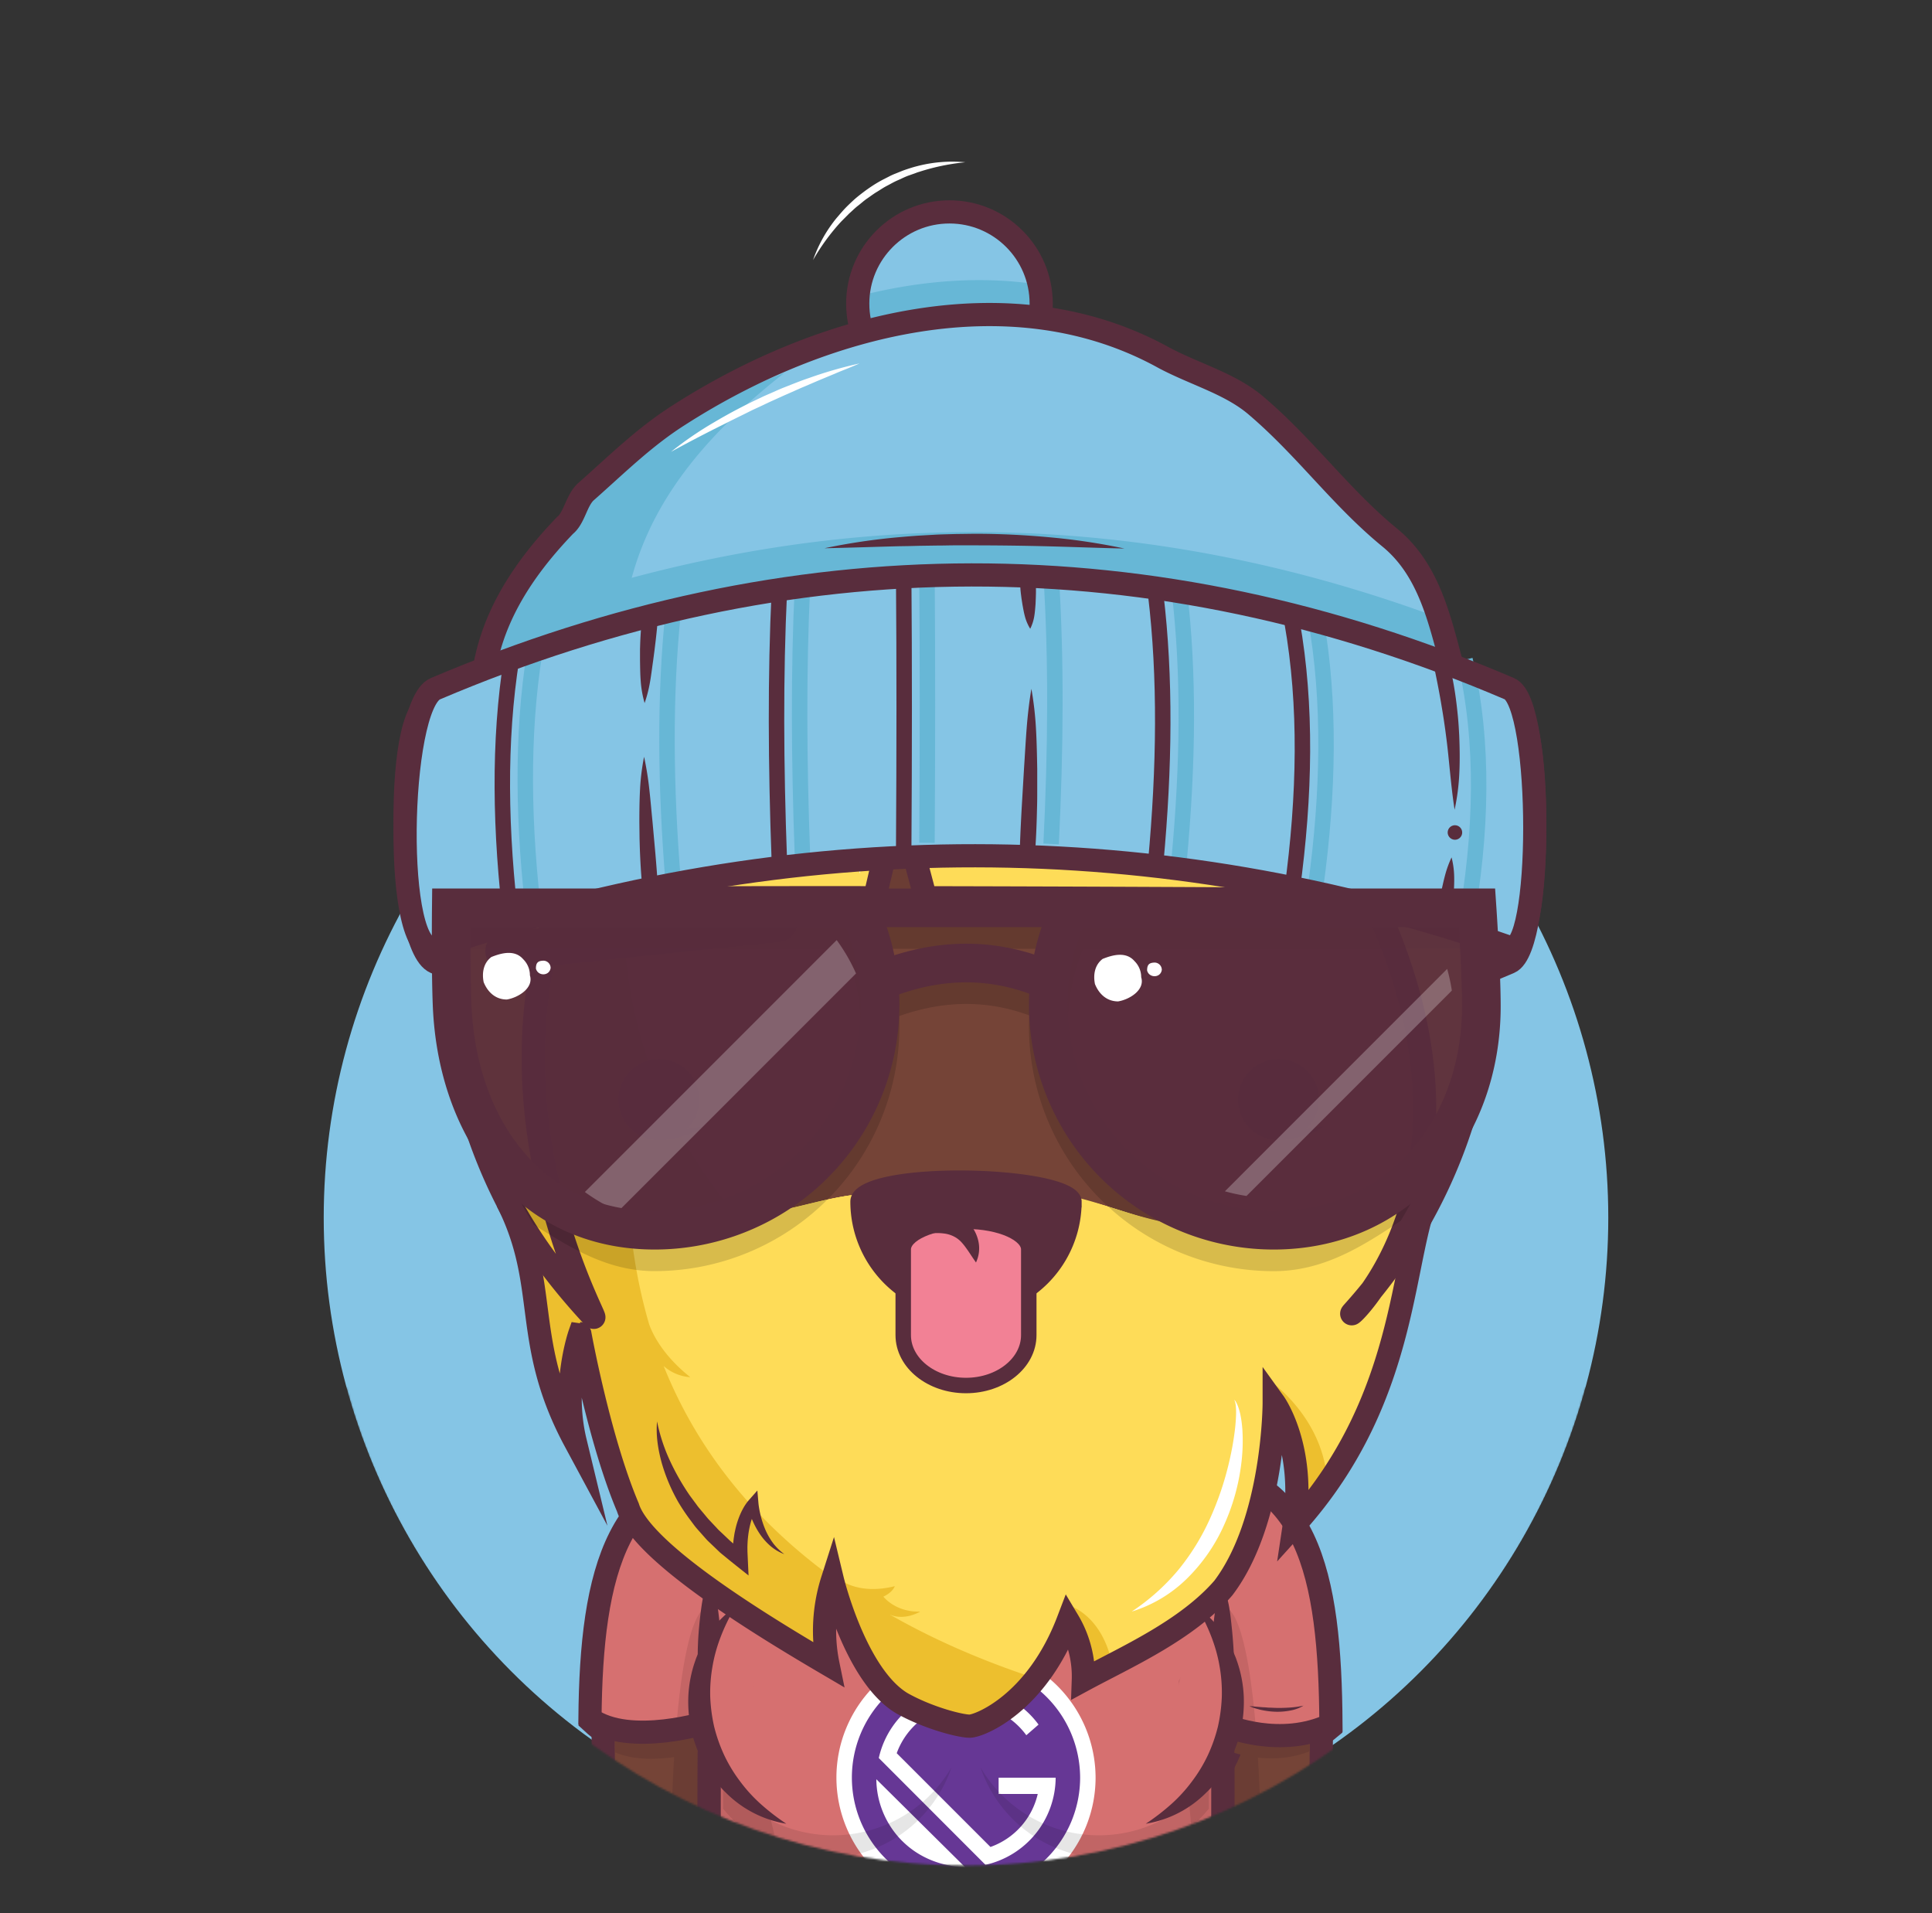 <svg xmlns="http://www.w3.org/2000/svg" viewBox="0 0 1000 990"><rect x="0" y="0" width="1000" height="990" fill="#333333" stroke="none"/><mask id="mask"><path d="M1000,0H0V718.31H179.2c38.38,142.38,167.45,247.1,320.8,247.1s282.42-104.72,320.8-247.1H1000Z" fill="white"></path></mask><g mask="url(#mask)"><circle cx="500" cy="630.16" r="332.442" fill="#85c5e5"></circle><g style="transform-origin:center" transform="scale(1)"><path d="M225.35,498c183.42,77.95,371.14,79.06,555.94,0,17.53-7.5,17.43-139.87,0-133.81-180.47,62.83-371.33,63.5-555.94,0C203.39,356.6,205.53,489.53,225.35,498Z" fill="#592d3d" stroke="#592d3d" stroke-miterlimit="10" stroke-width="12px"></path></g><path d="M610,758.72c90.76,0,72,114.24,72.87,241.28H610Z" fill="#754437"></path><path d="M632.74,831.87,610,870l11.38,130h31.76C653.91,819.73,632.74,831.87,632.74,831.87Z" fill="#6B3D34"></path><path d="M233.25,500c0-147.32,119.43-266.75,266.75-266.75S766.75,352.68,766.75,500A266.22,266.22,0,0,1,668.1,707.12q-8.21,6.68-16.94,12.69C591,758,515,758,446.39,751.89c-6.66-1-13.3-2.26-19.89-3.71-26.33-5.8-51.82-14.75-75.37-27.8Q342.4,715,334.2,708.76a199.59,199.59,0,0,1-15.8-13.38q-7.14-6.63-13.79-13.78A265.86,265.86,0,0,1,233.25,500Z" fill="#754437"></path><path d="M269.61,634.48c.7,1.2,1.39,2.4,2.11,3.58.43.72.88,1.42,1.33,2.14.66,1.07,1.32,2.14,2,3.19.48.76,1,1.5,1.46,2.24.66,1,1.32,2,2,3,.51.76,1,1.52,1.56,2.28.66,1,1.32,1.92,2,2.88.54.77,1.1,1.53,1.65,2.3s1.34,1.85,2,2.77,1.15,1.53,1.73,2.29,1.37,1.8,2.07,2.7,1.19,1.51,1.79,2.26,1.41,1.76,2.12,2.63,1.23,1.49,1.85,2.23,1.44,1.72,2.17,2.57,1.27,1.47,1.91,2.2l2.22,2.5c.65.73,1.31,1.44,2,2.16.86.94,1.73,1.87,2.6,2.79l1.21,1.28c1.29,1.34,2.59,2.68,3.91,4l.26.27c1.29,1.28,2.6,2.55,3.91,3.81l1.58,1.5c.95.89,1.9,1.78,2.86,2.66l1.16,1.06c1,.94,2.09,1.86,3.14,2.78q4.9,4.27,10,8.19,8.19,6.24,16.93,11.62c23.55,13,49,22,75.37,27.8,6.59,1.45,13.23,2.7,19.89,3.71,42.1,3.75,87,5.18,129.28-3.08C508.45,729,185.59,612.74,388.8,257.48h0c-2.72,1.25-5.4,2.54-8.06,3.88l-.59.29c-1.22.61-2.44,1.24-3.65,1.88l-1,.53c-3.76,2-7.48,4.07-11.13,6.23l-.9.53c-1.16.69-2.31,1.39-3.46,2.1l-.87.54q-5.36,3.35-10.55,6.93l-1.08.75c-1.09.76-2.16,1.52-3.23,2.29l-.66.47q-3.27,2.39-6.46,4.84l-.62.48c-1,.78-2,1.58-3,2.39l-1.17.94c-1,.81-2,1.62-3,2.45l0,0c-2.11,1.75-4.19,3.55-6.24,5.37l-1.14,1-2.69,2.45L318,305q-4.28,4-8.37,8.17l-1.38,1.41c-.79.82-1.58,1.64-2.36,2.47-.46.49-.92,1-1.37,1.48q-2.06,2.2-4.06,4.46c-.45.51-.91,1-1.36,1.54-.71.81-1.41,1.63-2.11,2.45l-1.51,1.79c-.68.81-1.36,1.62-2,2.44-.54.66-1.08,1.33-1.61,2-1.07,1.33-2.12,2.66-3.16,4-.54.7-1.08,1.4-1.61,2.11s-1.2,1.59-1.79,2.4-1.07,1.45-1.59,2.18-1.13,1.55-1.68,2.33q-1.42,2-2.8,4.05c-.5.73-1,1.48-1.49,2.22s-1.1,1.66-1.64,2.5l-1.49,2.31-1.68,2.71c-.43.69-.86,1.38-1.28,2.07-.89,1.46-1.75,2.93-2.61,4.4l-1.22,2.16c-.54.95-1.08,1.91-1.61,2.87-.4.73-.8,1.46-1.19,2.19-.64,1.19-1.27,2.39-1.9,3.59l-1.2,2.34c-.64,1.28-1.28,2.55-1.91,3.84-.33.69-.67,1.39-1,2.09-.52,1.09-1,2.19-1.53,3.29-.31.66-.61,1.32-.91,2q-1.11,2.47-2.17,5c-.22.52-.43,1.05-.65,1.57-.53,1.27-1.05,2.54-1.56,3.82-.27.67-.53,1.34-.79,2-.5,1.26-1,2.53-1.45,3.8-.21.55-.42,1.1-.62,1.65q-.94,2.63-1.85,5.26l-.56,1.7q-.66,2-1.29,4l-.6,1.91c-.47,1.54-.93,3.08-1.37,4.63-.1.33-.2.66-.29,1q-.78,2.76-1.5,5.54c-.16.59-.3,1.19-.45,1.78-.35,1.39-.69,2.78-1,4.18l-.42,1.75c-.43,1.9-.85,3.8-1.24,5.71l-.15.77q-.51,2.55-1,5.1c-.11.61-.21,1.21-.32,1.82-.26,1.49-.51,3-.74,4.5-.08.51-.17,1-.24,1.52-.3,1.95-.57,3.91-.83,5.88l-.15,1.3c-.2,1.59-.38,3.19-.55,4.79-.06.6-.13,1.2-.19,1.81-.16,1.68-.31,3.37-.45,5.06,0,.35-.06.69-.08,1q-.22,3-.39,6.05c0,.53,0,1.07-.07,1.6q-.1,2.36-.18,4.71c0,.59,0,1.18,0,1.77,0,2.05-.08,4.11-.08,6.17,0,0,0,.07,0,.1,0,2.22,0,4.42.08,6.62,0,.76.06,1.52.08,2.28.05,1.47.1,2.94.17,4.41,0,.89.11,1.77.16,2.66.08,1.33.15,2.66.25,4,.07,1,.16,1.89.24,2.83.11,1.26.21,2.52.34,3.77.09,1,.21,1.94.31,2.91.14,1.21.27,2.43.42,3.64.12,1,.26,2,.39,2.95.16,1.18.32,2.37.5,3.55.15,1,.31,2,.47,3,.18,1.16.37,2.33.57,3.49.18,1,.36,2,.55,3,.21,1.15.43,2.3.65,3.44s.41,2,.62,3c.24,1.14.48,2.27.74,3.4s.44,2,.68,2.93c.26,1.13.54,2.25.82,3.36s.49,1.95.74,2.91c.3,1.12.6,2.23.91,3.34.26,1,.53,1.92.81,2.87.32,1.11.65,2.21,1,3.31s.58,1.89.88,2.84.7,2.19,1.06,3.28.62,1.87.94,2.8c.38,1.09.76,2.18,1.15,3.27.33.91.65,1.83,1,2.74l1.24,3.27c.35.89.69,1.79,1,2.68.44,1.09.89,2.19,1.34,3.28.36.86.71,1.73,1.08,2.59.47,1.12,1,2.22,1.45,3.33.37.82.73,1.65,1.1,2.47.52,1.16,1.07,2.3,1.6,3.44l1.08,2.3c.61,1.26,1.24,2.5,1.87,3.75.32.63.62,1.27.95,1.9q2.88,5.61,6,11.07C268.88,633.26,269.25,633.87,269.61,634.48Z" fill="#6B3D34"></path><path d="M233.25,500c0-147.32,119.43-266.75,266.75-266.75S766.75,352.68,766.75,500A266.22,266.22,0,0,1,668.1,707.12q-8.21,6.68-16.94,12.69C591,758,515,758,446.39,751.89c-6.66-1-13.3-2.26-19.89-3.71-26.33-5.8-51.82-14.75-75.37-27.8Q342.4,715,334.2,708.76a199.59,199.59,0,0,1-15.8-13.38q-7.14-6.63-13.79-13.78A265.86,265.86,0,0,1,233.25,500Z" fill="none" stroke="#592d3d" stroke-miterlimit="10" stroke-width="12px"></path><path d="M386.12,758.72c-90.77,0-72,114.24-72.87,241.28h72.87Z" fill="#754437"></path><path d="M367.23,831.87,390,870l-11.39,130H346.88C346.07,819.73,367.23,831.87,367.23,831.87Z" fill="#6B3D34"></path><path d="M619.47,1070H380.53a13.28,13.28,0,0,1-13.27-13.28V772a13.28,13.28,0,0,1,13.27-13.28H613.76c13.09,0,19,7.66,19,19.88v278.08A13.28,13.28,0,0,1,619.47,1070Z" fill="#754437"></path><path d="M629.05,766.62a19.33,19.33,0,0,1-2.51-4,17.25,17.25,0,0,0-8.28-3.51,28.88,28.88,0,0,0-4.5-.34H380.53A13.28,13.28,0,0,0,367.26,772c29,10.42,83.29,16.24,132.74,16.24C563.06,788.24,604.38,778.89,629.05,766.62Z" fill="#6B3D34"></path><path d="M610,758.72c90.76,0,72,114.24,72.87,241.28H632.74" fill="none" stroke="#592d3d" stroke-linecap="square" stroke-miterlimit="10" stroke-width="12px"></path><path d="M386.12,758.72c-90.77,0-72,114.24-72.87,241.28h50.07" fill="none" stroke="#592d3d" stroke-linecap="square" stroke-miterlimit="10" stroke-width="12px"></path><path d="M380.53,758.82l233.23-.1" fill="none" stroke="#592d3d" stroke-miterlimit="10" stroke-width="12px"></path><path d="M380.53,1070H497.15C388,1070,396.24,838.82,367.26,838.82v217.86A13.28,13.28,0,0,0,380.53,1070Z" fill="#6B3D34"></path><path d="M361.26,860.85c-.19-3.67-.11-7.34.05-11s.47-7.35.86-11c.2-1.84.4-3.67.65-5.51s.49-3.67.85-5.51a44.18,44.18,0,0,1,3.59-11,44.18,44.18,0,0,1,3.59,11c.36,1.84.62,3.67.85,5.51s.45,3.67.65,5.51c.38,3.67.68,7.34.85,11s.25,7.34.06,11Z" fill="#592d3d"></path><path d="M632.74,870v8c.26,34,.26,69,0,102.75,0,2.87,0,5.72,0,8.53v67.41A13.28,13.28,0,0,1,619.47,1070H380.53a13.28,13.28,0,0,1-13.27-13.28V998.52c0-2.51,0-5.07,0-7.65-.25-34.87-.25-69.87,0-105.3V860.85" fill="none" stroke="#592d3d" stroke-miterlimit="10" stroke-width="12px"></path><path d="M626.74,870c-.19-4.17-.1-8.35.06-12.53s.47-8.35.85-12.53c.2-2.09.41-4.18.65-6.27s.49-4.17.85-6.26a55.09,55.09,0,0,1,3.59-12.53,55.09,55.09,0,0,1,3.59,12.53c.36,2.09.62,4.18.85,6.26s.45,4.18.65,6.27c.38,4.18.69,8.35.85,12.53s.25,8.36.06,12.53Z" fill="#592d3d"></path><path d="M502.07,878.86A69.31,69.31,0,1,1,371,847.39" fill="none" stroke="#592d3d" stroke-miterlimit="10" stroke-width="12px"></path><path d="M371,847.39a69.68,69.68,0,0,1,15-19.67" fill="#754437"></path><path d="M365.65,844.66a27,27,0,0,1,3.38-5.84,37.22,37.22,0,0,1,4.53-5c.84-.76,1.69-1.5,2.58-2.19a21.1,21.1,0,0,1,2.81-1.92,15,15,0,0,1,7-2,25,25,0,0,1-1.75,6.81c-.39,1-.83,1.88-1.29,2.77l-1.3,2.67c-.85,1.76-1.69,3.49-2.55,5.19a54.51,54.51,0,0,1-2.76,5Z" fill="#592d3d"></path><path d="M489.33,838.82a69,69,0,0,1,12.74,40" fill="#754437"></path><path d="M489.33,838.82a26.55,26.55,0,0,1,8.69,7.55,38.8,38.8,0,0,1,3.1,4.79c.93,1.67,1.77,3.39,2.55,5.15a55.12,55.12,0,0,1,3.46,11,48,48,0,0,1,.94,11.53h-12c-.19-3.25-.36-6.48-.7-9.73s-.77-6.48-1.4-9.74l-.5-2.44-.58-2.45c-.42-1.63-.87-3.26-1.29-4.93A104.17,104.17,0,0,1,489.33,838.82Z" fill="#592d3d"></path><path d="M641.65,878.86a69.14,69.14,0,0,0-21.94-50.6" fill="#754437"></path><path d="M635.65,878.86A107,107,0,0,0,634.39,866a81.92,81.92,0,0,0-3.12-12.67c-.34-1-.74-2.07-1.11-3.11s-.84-2.05-1.25-3.09-.94-2-1.38-3.05l-1.46-3c-2-4.1-4.17-8.19-6.36-12.75a35.76,35.76,0,0,1,12.22,8.61c.83.94,1.7,1.86,2.47,2.85s1.54,2,2.25,3,1.43,2.09,2.07,3.18,1.31,2.18,1.88,3.32A62.19,62.19,0,0,1,646,863.58a56.6,56.6,0,0,1,1.62,15.28Z" fill="#592d3d"></path><path d="M503,878.86a69.31,69.31,0,1,0,138.61,0" fill="none" stroke="#592d3d" stroke-miterlimit="10" stroke-width="12px"></path><path d="M515.77,838.82a69,69,0,0,0-12.73,40" fill="#754437"></path><path d="M515.77,838.82a104.17,104.17,0,0,1-2.27,10.75c-.42,1.67-.87,3.3-1.29,4.93l-.57,2.45-.5,2.44c-.63,3.26-1.09,6.5-1.41,9.74s-.5,6.48-.69,9.73H497a47,47,0,0,1,.94-11.53,54.48,54.48,0,0,1,3.46-11c.77-1.76,1.61-3.48,2.54-5.15a40,40,0,0,1,3.1-4.79A26.66,26.66,0,0,1,515.77,838.82Z" fill="#592d3d"></path><line x1="383.44" y1="837.55" x2="383.44" y2="758.72" fill="none" stroke="#592d3d" stroke-miterlimit="10" stroke-width="12px"></line><line x1="616.46" y1="837.55" x2="616.46" y2="758.72" fill="none" stroke="#592d3d" stroke-miterlimit="10" stroke-width="12px"></line><path d="M470.5,897.78h53.9v19.7c-17.74-6.05-35.71-5.9-53.9,0Z" fill="#D67070" stroke="#592d3d" stroke-miterlimit="10" stroke-width="12px"></path><path d="M638.1,878.86a69.06,69.06,0,0,0-18.63-47.28c-4.22-4.52-44.27,6.19-67.81,27.26-23.11,20.69-43.23,54.49-40.35,58.75A69.31,69.31,0,0,0,638.1,878.86Z" fill="#D67070" stroke="#592d3d" stroke-miterlimit="10" stroke-width="12px"></path><path d="M598.11,848.39c-6.12,3.67-12.15,7.18-18,11a154.79,154.79,0,0,0-16.53,12.18c-5.15,4.46-10.11,9.32-15,14.26s-9.69,10-14.75,15.07a100,100,0,0,1,11.18-18.17A106.06,106.06,0,0,1,559.72,867a84.36,84.36,0,0,1,18.14-11.73A83.45,83.45,0,0,1,598.11,848.39Z" fill="#ffffff"></path><path d="M361.9,878.86a69.06,69.06,0,0,1,18.63-47.28c4.22-4.52,44.27,6.19,67.81,27.26,23.11,20.69,43.23,54.49,40.35,58.75A69.31,69.31,0,0,1,361.9,878.86Z" fill="#D67070" stroke="#592d3d" stroke-miterlimit="10" stroke-width="12px"></path><path d="M455.75,938.92a85.36,85.36,0,0,1-85.36-85.36,86.38,86.38,0,0,1,.44-8.71,69.31,69.31,0,0,0,96.31,93.29A85.67,85.67,0,0,1,455.75,938.92Z" fill="#C46565"></path><path d="M361.9,878.86a69.06,69.06,0,0,1,18.63-47.28c4.22-4.52,44.27,6.19,67.81,27.26,23.11,20.69,43.23,54.49,40.35,58.75A69.31,69.31,0,0,1,361.9,878.86Z" fill="none" stroke="#592d3d" stroke-miterlimit="10" stroke-width="12px"></path><path d="M401.89,848.39a83.45,83.45,0,0,1,20.25,6.87A84.36,84.36,0,0,1,440.28,867a106.06,106.06,0,0,1,14.65,15.71,100,100,0,0,1,11.18,18.17c-5.06-5-9.84-10.13-14.75-15.07s-9.84-9.8-15-14.26a154.79,154.79,0,0,0-16.53-12.18C414,855.57,408,852.06,401.89,848.39Z" fill="#ffffff"></path><path d="M677.8,906.35c.21-37.11-1.21-70.07-7.73-95.39C660,785.6,641.89,770.48,610,770.48L632.79,905S655.31,915.24,677.8,906.35Z" fill="#6B3D34"></path><path d="M686.41,895.79a20.31,20.31,0,0,1-3.7,2.43" fill="none" stroke="#592d3d" stroke-linecap="square" stroke-miterlimit="10" stroke-width="12px"></path><path d="M326.11,809.88c-6.83,25.57-8,59.13-7.74,97,19.9,8.54,50.42-2.15,50.42-2.15l17.33-132.24C355.25,772.46,336.85,786.36,326.11,809.88Z" fill="#6B3D34"></path><path d="M613.76,758.72H559.55v.1a62.78,62.78,0,0,1-1.44,13.39,60.92,60.92,0,0,1-1.74,6.33,50.88,50.88,0,0,1-10,16.83,48.2,48.2,0,0,1-4.5,4.43c-25.17,18.2-65.17,19.2-89.48-.58a51.79,51.79,0,0,1-7.11-7.6,50.84,50.84,0,0,1-9.1-19.41,62.41,62.41,0,0,1-1.07-6.59,61,61,0,0,1-.37-6.8v-.1H380.53A13.28,13.28,0,0,0,367.26,772v284.68A13.28,13.28,0,0,0,380.53,1070H619.47a13.28,13.28,0,0,0,13.27-13.28V778.6C632.74,766.38,626.85,758.72,613.76,758.72Z" fill="#D67070"></path><path d="M610,758.72c63.54,0,73.4,56,73.9,133.17-18.6,11.62-48.91,1.31-48.91,1.31Z" fill="#D67070"></path><path d="M632.74,831.87,610,870l11.38,130h11.61V894.35l17.28,2.89C644.6,825.07,632.74,831.87,632.74,831.87Z" fill="#C46565"></path><path d="M386.12,758.72c-61.78,0-75.83,53.8-76.85,127.66,19,19.86,58,4.58,58,4.58Z" fill="#D67070"></path><path d="M367.23,831.87V891l-17.31,4.31C355.59,825.19,367.23,831.87,367.23,831.87Z" fill="#C46565"></path><path d="M610,758.72c67.41,0,78.45,56.29,78.9,133.78-26.2,12.43-53.91.7-53.91.7" fill="none" stroke="#592d3d" stroke-linecap="square" stroke-miterlimit="10" stroke-width="12px"></path><path d="M386.12,758.72c-66.79,0-80.08,54.7-80.76,130.72C326,904.22,367.22,891,367.22,891" fill="none" stroke="#592d3d" stroke-linecap="square" stroke-miterlimit="10" stroke-width="12px"></path><path d="M380.53,1070H497.15C388,1070,396.24,838.82,367.26,838.82v217.86A13.28,13.28,0,0,0,380.53,1070Z" fill="#C46565"></path><path d="M361.26,860.85c-.19-3.67-.11-7.34.05-11s.47-7.35.86-11c.2-1.84.4-3.67.65-5.51s.49-3.67.85-5.51a44.18,44.18,0,0,1,3.59-11,43.74,43.74,0,0,1,3.58,11c.37,1.84.63,3.67.86,5.51s.45,3.67.65,5.51c.38,3.67.68,7.34.85,11s.25,7.34.06,11Z" fill="#592d3d"></path><path d="M632.74,870v8c.26,34,.26,69,0,102.75,0,2.87,0,5.72,0,8.53v67.41A13.28,13.28,0,0,1,619.47,1070H380.53a13.28,13.28,0,0,1-13.27-13.28V998.52c0-2.51,0-5.07,0-7.65-.25-34.87-.25-69.87,0-105.3V860.85" fill="none" stroke="#592d3d" stroke-miterlimit="10" stroke-width="12px"></path><path d="M626.74,870c-.19-4.17-.1-8.35.06-12.53s.47-8.35.85-12.53c.2-2.09.41-4.18.65-6.27s.49-4.17.86-6.26a54.55,54.55,0,0,1,3.58-12.53,55.09,55.09,0,0,1,3.59,12.53c.36,2.09.62,4.18.85,6.26s.45,4.18.65,6.27c.38,4.18.69,8.35.85,12.53s.25,8.36.06,12.53Z" fill="#592d3d"></path><path d="M380.53,758.82l233.23-.1" fill="none" stroke="#592d3d" stroke-miterlimit="10" stroke-width="12px"></path><path d="M559.55,758.82a62.78,62.78,0,0,1-1.44,13.39,60.92,60.92,0,0,1-1.74,6.33,50.88,50.88,0,0,1-10,16.83,48.2,48.2,0,0,1-4.5,4.43c-25.17,18.2-65.17,19.2-89.48-.58a51.79,51.79,0,0,1-7.11-7.6,50.84,50.84,0,0,1-9.1-19.41,62.41,62.41,0,0,1-1.07-6.59,61,61,0,0,1-.37-6.8" fill="none" stroke="#592d3d" stroke-miterlimit="10" stroke-width="12px"></path><path d="M503.4,828.39a66.61,66.61,0,0,1-18.39,1.1,69.79,69.79,0,0,1-18.2-3.76,61.46,61.46,0,0,1-16.5-8.64l-1.86-1.41c-.61-.48-1.2-1-1.79-1.52a32.24,32.24,0,0,1-3.33-3.28,43.83,43.83,0,0,1-5.38-7.51,87.37,87.37,0,0,0,6.74,6.09c.58.48,1.17.95,1.75,1.4s1.23.82,1.84,1.24,1.22.84,1.85,1.23l1.91,1.16a88.05,88.05,0,0,0,16.1,7.46,106.26,106.26,0,0,0,17.25,4.45A173.7,173.7,0,0,0,503.4,828.39Z" fill="#592d3d"></path><path d="M307.83,892.5a24.54,24.54,0,0,0,3.68,2.77" fill="none" stroke="#592d3d" stroke-linecap="square" stroke-miterlimit="10" stroke-width="12px"></path><path d="M674.7,882.69a19.88,19.88,0,0,1-6.76,2.52,34.83,34.83,0,0,1-7.2.65,40.16,40.16,0,0,1-7.18-.79c-1.18-.21-2.33-.56-3.49-.87s-2.27-.77-3.37-1.24c1.21,0,2.38.18,3.56.28l3.52.29c1.17,0,2.33.2,3.5.21s2.32.11,3.48.12q3.5.06,7-.19A49.31,49.31,0,0,0,674.7,882.69Z" fill="#592d3d"></path><path d="M500,860.85a59.07,59.07,0,1,0,59.07,59.07A59.24,59.24,0,0,0,500,860.85Zm-32.91,92a45.79,45.79,0,0,1-13.5-32.07l46,45.57C487.76,965.91,476,961.69,467.09,952.83Zm43,12.23L454.86,909.8a46.37,46.37,0,0,1,82.69-17.3L531.22,898A39,39,0,0,0,500,882a38.38,38.38,0,0,0-35.86,25.31l48.52,48.52a38.26,38.26,0,0,0,24.47-27.42H516.88v-8.44h29.53A46.54,46.54,0,0,1,510.13,965.06Z" fill="none" stroke="#fff" stroke-width="16px"></path><path d="M500,860.85a59.07,59.07,0,1,0,59.07,59.07A59.24,59.24,0,0,0,500,860.85Zm-32.91,92a45.79,45.79,0,0,1-13.5-32.07l46,45.57C487.76,965.91,476,961.69,467.09,952.83Zm43,12.23L454.86,909.8a46.37,46.37,0,0,1,82.69-17.3L531.22,898A39,39,0,0,0,500,882a38.38,38.38,0,0,0-35.86,25.31l48.52,48.52a38.26,38.26,0,0,0,24.47-27.42H516.88v-8.44h29.53A46.54,46.54,0,0,1,510.13,965.06Z" fill="#663795"></path><path d="M426.88,961.63a69.32,69.32,0,0,0,65.62-47,71,71,0,0,1-118.19,6.64L374.26,936C387,951.63,405.15,961.63,426.88,961.63Z" opacity="0.1"></path><path d="M573.12,961.63a69.32,69.32,0,0,1-65.62-47,71,71,0,0,0,118.19,6.64l0,14.72C613,951.63,594.85,961.63,573.12,961.63Z" opacity="0.1"></path><path d="M407,943.81A69.33,69.33,0,0,1,380.42,831.7" fill="#D67070"></path><path d="M407,943.81a57.14,57.14,0,0,1-31.21-16l-1.62-1.6c-.53-.54-1-1.13-1.53-1.69s-1-1.15-1.48-1.73a22,22,0,0,1-1.43-1.79c-.9-1.23-1.81-2.46-2.68-3.72l-2.37-3.93a69,69,0,0,1-6.71-17.13,70.52,70.52,0,0,1-1.69-18.3,64.09,64.09,0,0,1,3.4-17.93c.26-.71.49-1.43.76-2.14l.88-2.1c.55-1.4,1.26-2.74,1.91-4.09a60.79,60.79,0,0,1,4.74-7.63c.85-1.21,1.82-2.35,2.75-3.49s1.94-2.23,3-3.23a47.65,47.65,0,0,1,6.73-5.59c-5.79,10-9.9,20.19-11.66,30.67A78.09,78.09,0,0,0,367.61,878a84.63,84.63,0,0,0,2,15.41,80.81,80.81,0,0,0,5.12,14.65,76.2,76.2,0,0,0,8.08,13.47,79,79,0,0,0,10.81,11.95A115,115,0,0,0,407,943.81Z" fill="#592d3d"></path><path d="M593.05,943.81A69.33,69.33,0,0,0,619.58,831.7" fill="#D67070"></path><path d="M593.05,943.81a115,115,0,0,0,13.35-10.29,79,79,0,0,0,10.81-11.95,76.2,76.2,0,0,0,8.08-13.47,80.81,80.81,0,0,0,5.12-14.65,84.63,84.63,0,0,0,2-15.41,78.09,78.09,0,0,0-1.15-15.67c-1.76-10.48-5.87-20.64-11.66-30.67a47.65,47.65,0,0,1,6.73,5.59c1.08,1,2,2.14,3,3.23s1.9,2.28,2.75,3.49a60.79,60.79,0,0,1,4.74,7.63c.65,1.35,1.36,2.69,1.91,4.09l.88,2.1c.27.71.5,1.43.76,2.14a64.09,64.09,0,0,1,3.4,17.93,70.52,70.52,0,0,1-1.69,18.3,69,69,0,0,1-6.71,17.13L633,917.26c-.87,1.26-1.78,2.49-2.68,3.72a22,22,0,0,1-1.43,1.79c-.49.58-1,1.16-1.48,1.73s-1,1.15-1.53,1.69l-1.62,1.6A57.14,57.14,0,0,1,593.05,943.81Z" fill="#592d3d"></path><path d="M670.06,788.32q3.3-3.32,6.5-6.71c45.16-54.71,48.7-112.39,57.87-148.37V619l-2.44.84c.83-1.52,1.65-3,2.44-4.56-.06-.1-3.49,3.38-3.55,3.28A33.65,33.65,0,0,1,725.8,622l-32.55,11.28a220.36,220.36,0,0,1-43.89,3.82c-63-.26-63.24-14.87-113.2-20l-96.49,1.58c-25.69,3.84-37.06,11.81-88,12.85-44.15.9-83.62-10-83.62-10v12.68c14,36.84,4.58,64.43,29,110.49,0-.65,0-1.31-.05-2-4.39-21.71,0-41.57,2.12-49.19.21-1.88.36-2.92.36-2.92v-.07c0-.12,0-.2,0-.2l0,.1c0,.14.11.45.22.9.23-.72.36-1.11.36-1.11s.89,4.91,2.54,12.74c3.93,15.48,11.16,43,19.45,70.08.92,2.43,1.87,4.81,2.84,7.11.07.21.15.44.23.65,27.94,29.88,62.13,55.36,93.14,74.5,3.34,2,6.51,3.87,9.48,5.61a86.4,86.4,0,0,1,2.41-43.06s.07.38.21,1.08c.24-.77.4-1.19.4-1.19s11.43,47.45,34.52,62.83c.57.24,1.15.47,1.73.66l-.44.16.1.06c.58.33,1.18.65,1.77,1a208.45,208.45,0,0,0,21.34,8.53c5.41,1.57,9.84,2.39,12,2.39,4.75,0,32-10.61,48.69-49.07,1.1-3.27,1.63-5.32,1.63-5.32l.28.69c.11-.27.22-.53.32-.8A56,56,0,0,1,560.7,869a526,526,0,0,0,72.06-47.55l0-.11c.27-.64.53-1.29.8-1.94l.06-.13.81-2v0l.84-2.08v0c14.48-35.83,23.58-89,23.58-89,.06-.18.28.09.6.74,0-.55,0-.85,0-.85S675.72,748.49,670.06,788.32Z" fill="#FEDC58"></path><path d="M670.06,788.32q3.3-3.32,6.5-6.71c45.16-54.71,48.7-112.39,57.87-148.37V619l-2.44.84c.83-1.52,1.65-3,2.44-4.56-.06-.1-3.49,3.38-3.55,3.28A33.65,33.65,0,0,1,725.8,622l-32.55,11.28a220.36,220.36,0,0,1-43.89,3.82c-63-.26-63.24-14.87-113.2-20l-96.49,1.58c-25.69,3.84-37.06,11.81-88,12.85-44.15.9-83.62-10-83.62-10v12.68c14,36.84,4.58,64.43,29,110.49,0-.65,0-1.31-.05-2-4.39-21.71,0-41.57,2.12-49.19.21-1.88.36-2.92.36-2.92v-.07c0-.12,0-.2,0-.2l0,.1c0,.14.11.45.22.9.23-.72.36-1.11.36-1.11s.89,4.91,2.54,12.74c3.93,15.48,11.16,43,19.45,70.08.92,2.43,1.87,4.81,2.84,7.11.07.21.15.44.23.65,27.94,29.88,62.13,55.36,93.14,74.5,3.34,2,6.51,3.87,9.48,5.61a86.4,86.4,0,0,1,2.41-43.06s.07.38.21,1.08c.24-.77.4-1.19.4-1.19s11.43,47.45,34.52,62.83c.57.24,1.15.47,1.73.66l-.44.16.1.06c.58.33,1.18.65,1.77,1a208.45,208.45,0,0,0,21.34,8.53c5.41,1.57,9.84,2.39,12,2.39,4.75,0,32-10.61,48.69-49.07,1.1-3.27,1.63-5.32,1.63-5.32l.28.69c.11-.27.22-.53.32-.8A56,56,0,0,1,560.7,869a526,526,0,0,0,72.06-47.55l0-.11c.27-.64.53-1.29.8-1.94l.06-.13.81-2v0l.84-2.08v0c14.48-35.83,23.58-89,23.58-89,.06-.18.28.09.6.74,0-.55,0-.85,0-.85S675.72,748.49,670.06,788.32Z" fill="#FEDC58"></path><path d="M670.06,788.32q3.3-3.32,6.5-6.71c45.16-54.71,48.7-112.39,57.87-148.37V619l-2.44.84c.83-1.52,1.65-3,2.44-4.56-.06-.1-3.49,3.38-3.55,3.28A33.65,33.65,0,0,1,725.8,622l-32.55,11.28a220.36,220.36,0,0,1-43.89,3.82c-63-.26-78.3-19.69-113.2-20s-76.95-1.23-96.49,1.58-37.06,11.81-88,12.85c-44.15.9-83.62-10-83.62-10v12.68c14,36.84,4.58,64.43,29,110.49,0-.65,0-1.31-.05-2-4.39-21.71,0-41.57,2.12-49.19.21-1.88.36-2.92.36-2.92v-.07c0-.12,0-.2,0-.2l0,.1c0,.14.11.45.22.9.23-.72.36-1.11.36-1.11s.89,4.91,2.54,12.74c3.93,15.48,11.16,43,19.45,70.08.92,2.43,1.87,4.81,2.84,7.11.07.21.15.44.23.65,27.94,29.88,62.13,55.36,93.14,74.5,3.34,2,6.51,3.87,9.48,5.61a86.4,86.4,0,0,1,2.41-43.06s.07.38.21,1.08c.24-.77.4-1.19.4-1.19s11.43,47.45,34.52,62.83c.57.24,1.15.47,1.73.66l-.44.16.1.06c.58.33,1.18.65,1.77,1a208.45,208.45,0,0,0,21.34,8.53c5.41,1.57,9.84,2.39,12,2.39,4.75,0,32-10.61,48.69-49.07,1.1-3.27,1.63-5.32,1.63-5.32l.28.69c.11-.27.22-.53.32-.8A56,56,0,0,1,560.7,869a526,526,0,0,0,72.06-47.55l0-.11c.27-.64.53-1.29.8-1.94l.06-.13.81-2v0l.84-2.08v0c14.48-35.83,23.58-89,23.58-89,.06-.18.28.09.6.74,0-.55,0-.85,0-.85S675.72,748.49,670.06,788.32Z" fill="#FEDC58"></path><path d="M343.5,706.91a23.12,23.12,0,0,0,13.79,5.8C343,701.34,337.78,690.32,336,685.36A271.66,271.66,0,0,1,326,630.81a329.37,329.37,0,0,1-57.87-9.33v12.68c14,36.84,4.58,64.43,29,110.49,0-.65,0-1.31-.05-2-4.39-21.71,0-41.57,2.12-49.19.21-1.88.36-2.92.36-2.92v-.07c0-.12,0-.2,0-.2l0,.1c0,.14.11.45.22.9.23-.72.36-1.11.36-1.11s.89,4.91,2.54,12.74c3.93,15.48,11.16,43,19.45,70.08.92,2.43,1.87,4.81,2.84,7.11.07.21.15.44.23.65,27.94,29.88,62.13,55.36,93.14,74.5,3.34,2,6.51,3.87,9.48,5.61a86.4,86.4,0,0,1,2.41-43.06s.07.38.21,1.08c.24-.77.4-1.19.4-1.19s11.43,47.45,34.52,62.83c.57.24,1.15.47,1.73.66l-.44.16.1.06c.58.33,1.18.65,1.77,1a208.45,208.45,0,0,0,21.34,8.53c5.41,1.57,9.84,2.39,12,2.39,3.53,0,19.51-5.88,34.33-24.72C466.94,846.06,380.78,800,343.5,706.91Z" fill="#EDBF2E"></path><path d="M433.87,816.78s9.49,9,29.29,4.09c-1.47,3.55-5.93,5.4-5.93,5.4s6.17,8.13,19.06,7.75c0,0-7.73,4.8-15.53,1.65A169.67,169.67,0,0,0,442.41,834l-13.51-9.38Z" fill="#EDBF2E"></path><path d="M351.7,631.52q-2.64.48-5.28.84c-.89.11-1.77.25-2.65.35l-2.66.24-5.32.38c-1.78.08-3.56.09-5.33.14-3.56.07-7.11-.07-10.67-.2s-7.1-.37-10.64-.71-7.07-.7-10.61-1.1-7.05-1-10.56-1.56a196.89,196.89,0,0,1-21-4.57l-3.85-1.08,2.1-7.57,3.88.94c6.61,1.61,13.47,3.13,20.27,4.49s13.68,2.64,20.57,3.72c3.44.59,6.89,1,10.35,1.56s6.92,1,10.39,1.31C337.67,629.65,344.64,630.36,351.7,631.52Z" fill="#592d3d"></path><path d="M669.31,789.07c10.26-10.26,9.29-9.63,17.79-20.94-1.5-34.48-30-53.71-30-53.71L659,726.08c.84.16,7.91,18.47,7.56,46.08Z" fill="#EDBF2E"></path><path d="M575.36,859.87c-5.72-24.9-22.42-29.15-22.42-29.15l3.21,19.45a96.48,96.48,0,0,1,3.9,19.14c5-2.72,10.16-5.66,15.45-8.78Z" fill="#EDBF2E"></path><path d="M340.09,735.62a90.52,90.52,0,0,0,6.59,20.14A121.79,121.79,0,0,0,357,773.89l3.09,4.18c.53.68,1,1.42,1.56,2.07l1.66,2c1.13,1.31,2.19,2.68,3.35,4l3.56,3.78c.6.62,1.16,1.28,1.77,1.89l1.9,1.78,3.77,3.58c2.58,2.32,5.33,4.45,7.94,6.75l-6.28,3.32-.06-4c.05-1.32.07-2.64.2-4s.23-2.65.46-4c.11-.66.18-1.32.32-2l.43-2a43.84,43.84,0,0,1,2.52-7.67A35,35,0,0,1,385,780c.34-.6.73-1.18,1.13-1.77.21-.29.4-.57.64-.87s.42-.54.78-.95l4.46-5.06.56,6.55c.1,1.09.3,2.4.53,3.61s.51,2.46.84,3.68a48,48,0,0,0,2.51,7.14,36.29,36.29,0,0,0,3.9,6.55,29,29,0,0,0,5.62,5.42,23.79,23.79,0,0,1-7-4.07,31.32,31.32,0,0,1-5.54-6.17,43.85,43.85,0,0,1-4-7.32c-.54-1.28-1-2.58-1.46-3.91a34,34,0,0,1-1.11-4.16l5,1.49c0,.08-.22.35-.34.55s-.26.46-.39.69c-.25.48-.5,1-.73,1.48a33.23,33.23,0,0,0-1.24,3.15,44.39,44.39,0,0,0-1.62,6.69,55.25,55.25,0,0,0-.65,6.94c-.06,1.16,0,2.34,0,3.51l.16,3.53.4,8.64-6.68-5.32c-1.44-1.15-2.87-2.29-4.29-3.46l-2.14-1.75c-.7-.59-1.44-1.14-2.09-1.79l-4-3.83-2-1.91c-.64-.67-1.25-1.36-1.86-2.05l-3.67-4.15c-1.21-1.39-2.26-2.92-3.38-4.39a105.25,105.25,0,0,1-6.17-9.19,91.82,91.82,0,0,1-8.63-20.3C340.61,750.19,339.43,742.84,340.09,735.62Z" fill="#592d3d"></path><path d="M638.78,724.34A5.35,5.35,0,0,1,640,726a16.7,16.7,0,0,1,.84,1.94A33.87,33.87,0,0,1,642,732a58.47,58.47,0,0,1,1.08,8.32,94.26,94.26,0,0,1-.54,16.71,109.35,109.35,0,0,1-9,32.28A90.58,90.58,0,0,1,614.3,817a70.11,70.11,0,0,1-28.51,17,111.55,111.55,0,0,0,23.91-21.31A118.63,118.63,0,0,0,626.25,786a157.47,157.47,0,0,0,10.09-30,151.49,151.49,0,0,0,2.81-15.76c.32-2.65.54-5.32.63-8a33.51,33.51,0,0,0-.08-4,14.64,14.64,0,0,0-.26-2A5.74,5.74,0,0,0,638.78,724.34Z" fill="#ffffff"></path><path d="M262.51,621.57c22.24,43.9,7.22,72.38,35.18,124.3-7-29,2.43-55.68,2.43-55.68S310,744.78,325,780.12c7.28,23.46,69.85,61.4,103.55,81.17a86.33,86.33,0,0,1,2.32-43.58s11.89,49.36,35.91,63.71c13.43,7.58,30.15,11.89,35.13,11.89s34.53-11.58,50.92-54.5a56,56,0,0,1,7.9,30.68c22.18-12,53.39-25.68,72.45-47.65C659.52,787.15,659.52,726,659.52,726S676,748.85,669.93,789.3c61.76-68.3,54.34-143.14,71.42-175.57" fill="none" stroke="#592d3d" stroke-miterlimit="10" stroke-width="12px"></path><path d="M734.38,616.77a3.8,3.8,0,0,0,1.16,1.29,4,4,0,0,0,2.15.7,3.81,3.81,0,0,0,1.68-.34h0l-.09,0-.2.11-.48.24-1,.51-2,1q-2,1-4,2c-2.69,1.32-5.41,2.57-8.13,3.81s-5.5,2.41-8.27,3.57-5.6,2.23-8.47,3.26c-1.44.51-2.89,1-4.39,1.43a39.36,39.36,0,0,1-4.75,1.15c-.47.08-.81.11-1.18.16l-1.12.13c-.74.09-1.48.16-2.23.23-1.49.14-3,.3-4.49.4a85.55,85.55,0,0,1-18.09-.43c5.86-1.58,11.62-2.89,17.37-4.29l8.59-2a35.39,35.39,0,0,0,3.81-1.36c1.31-.52,2.63-1.14,4-1.72,2.65-1.19,5.29-2.47,7.93-3.77s5.29-2.61,7.93-3.93l7.94-4,4-2,2-1,1-.48.53-.25.3-.13.16-.08.05,0a4.11,4.11,0,0,1,5.19,1.57l2.13,3.38-7.06,4.19Z" fill="#592d3d"></path><circle cx="341.06" cy="569.08" r="20.96" fill="#592d3d"></circle><path d="M340.93,586c1.79-.1,3.79-.26,5.7-.46s3.86-.44,5.79-.74,3.87-.65,5.81-1,3.92-.68,6-.83a24.74,24.74,0,0,1-5.31,3.12,48.86,48.86,0,0,1-5.78,2,50.61,50.61,0,0,1-6,1.36,36.13,36.13,0,0,1-6.24.54Z" fill="#592d3d"></path><circle cx="661.77" cy="569.08" r="20.96" fill="#592d3d"></circle><path d="M661.77,586c1.8-.1,3.79-.26,5.7-.46s3.87-.44,5.8-.74,3.87-.65,5.81-1,3.92-.68,6-.83a25,25,0,0,1-5.31,3.12,48.86,48.86,0,0,1-5.78,2,51.06,51.06,0,0,1-6,1.36,36.22,36.22,0,0,1-6.24.54Z" fill="#592d3d"></path><path d="M443.14,621.86c0-18.9,113.72-16.06,113.72,0a56.86,56.86,0,0,1-113.72,0Z" fill="#592d3d"></path><path d="M443.14,621.86c0-18.9,113.72-16.06,113.72,0a56.86,56.86,0,0,1-113.72,0Z" fill="none" stroke="#592d3d" stroke-miterlimit="10" stroke-width="6px"></path><path d="M532.49,646.6c0-8.06-14.55-14.6-32.49-14.6s-32.49,6.54-32.49,14.6h0v44.34c0,14.41,14.55,26.08,32.49,26.08s32.49-11.67,32.49-26.08V646.61Z" fill="#f28195"></path><path d="M532.49,646.6c0-8.06-14.55-14.6-32.49-14.6s-32.49,6.54-32.49,14.6h0v44.34c0,14.41,14.55,26.08,32.49,26.08s32.49-11.67,32.49-26.08V646.61Z" fill="none" stroke="#592d3d" stroke-miterlimit="10" stroke-width="8px"></path><path d="M479.31,626.6l.91-.21.76-.14c.49-.08,1-.14,1.46-.18a21.42,21.42,0,0,1,2.89-.1,25,25,0,0,1,5.79.81,21.39,21.39,0,0,1,10.34,6.11A20.07,20.07,0,0,1,506.54,643a17.19,17.19,0,0,1-1.37,10.35c-2.08-2.93-3.66-5.55-5.32-7.76a27.26,27.26,0,0,0-2.46-3,14.09,14.09,0,0,0-2.69-2.16,15.31,15.31,0,0,0-6.11-2.08,25.67,25.67,0,0,0-3.43-.22c-.59,0-1.18,0-1.76,0l-.85.06-.4,0c-.09,0-.29,0-.22,0Z" fill="#592d3d"></path><rect x="290.23" y="414.02" width="439.24" height="64.15" fill="#6B3D34"></rect><path d="M710,667.66q-4.71,5.82-9.71,11.37C697.79,681.8,702.87,677.91,710,667.66Zm15-316.55C694.5,296.7,641.5,259.24,580.22,242l-6.35-1.71c-22.7-6.28-46.62-7-71.32-7-26.69,0-52.46,2.74-76.77,10l-4.26,1.27C335.16,273.62,263.78,346.74,245.06,429.8,213,556.34,262.89,634,307.17,681.6c4.37,4.7-57.93-101.85-17.42-216,7.73-.29,20.24-.51,36.19-.67l15.5-50.61,17.44,50.38c27.4-.13,59.88-.15,93.88-.12l12.32-52.36L479,464.6c74.37.14,151.44.52,195.28.77l13.2-52.17,15,52.33,8.21.05C760.78,572,728.5,641.13,710,667.66A265.62,265.62,0,0,0,769.3,500C769.3,413.58,725,351.11,725,351.11Z" fill="#FEDC58"></path><path d="M325.14,464.92c.9-57.85,19.88-126.43,66.22-207.44h0q-4.07,1.88-8.06,3.88l-.59.29c-1.22.61-2.44,1.24-3.65,1.88l-1,.53q-5.64,3-11.13,6.23l-.9.53c-1.16.69-2.31,1.39-3.46,2.1l-.86.54q-5.37,3.35-10.56,6.93l-1.08.75c-1.08.76-2.16,1.52-3.23,2.29l-.65.47q-3.27,2.39-6.47,4.84l-.62.48c-1,.78-2,1.58-3,2.39l-1.18.94c-1,.81-2,1.62-3,2.45l0,0c-2.11,1.75-4.18,3.55-6.24,5.37l-1.14,1-2.69,2.45L320.53,305q-4.27,4-8.37,8.17l-1.37,1.41c-.8.82-1.59,1.64-2.37,2.47l-1.37,1.48Q305,320.77,303,323c-.46.51-.92,1-1.37,1.54-.71.81-1.41,1.63-2.11,2.45L298,328.8c-.68.81-1.36,1.62-2,2.44-.54.66-1.07,1.33-1.61,2-1.06,1.33-2.11,2.66-3.15,4-.55.7-1.09,1.4-1.62,2.11s-1.2,1.59-1.79,2.4l-1.59,2.18c-.56.78-1.13,1.55-1.68,2.33-.94,1.34-1.88,2.69-2.8,4.05-.5.73-1,1.48-1.48,2.22s-1.11,1.66-1.65,2.5-1,1.54-1.48,2.31-1.13,1.8-1.69,2.71c-.43.69-.86,1.38-1.28,2.07q-1.32,2.19-2.6,4.4c-.42.72-.82,1.44-1.23,2.16-.54.95-1.08,1.91-1.61,2.87-.4.73-.8,1.46-1.19,2.19-.64,1.19-1.27,2.39-1.89,3.59-.41.78-.81,1.56-1.21,2.34-.64,1.28-1.28,2.55-1.9,3.84-.34.69-.67,1.39-1,2.09-.52,1.09-1,2.19-1.54,3.29l-.91,2q-1.11,2.47-2.17,5c-.22.52-.43,1.05-.65,1.57-.53,1.27-1,2.54-1.56,3.82-.27.67-.53,1.34-.79,2-.49,1.26-1,2.53-1.45,3.8l-.61,1.65q-1,2.63-1.86,5.26l-.56,1.7q-.66,2-1.29,4c-.2.63-.4,1.27-.59,1.91q-.72,2.31-1.38,4.63c-.1.33-.2.66-.29,1q-.78,2.76-1.5,5.54l-.45,1.78c-.19.74-.37,1.49-.55,2.24-1.56,6.69-2.88,13.23-4,19.63-.1.66-.22,1.31-.32,2l-.24,1.52q-.45,2.93-.82,5.88c-.06.43-.11.87-.16,1.3-.2,1.59-.38,3.19-.55,4.79l-.18,1.81c-.17,1.68-.32,3.37-.45,5.06l-.09,1q-.23,3-.38,6.05c0,.53-.05,1.07-.08,1.6q-.11,2.36-.18,4.71c0,.59,0,1.18-.05,1.77,0,2.05-.07,4.11-.07,6.17v.1c0,2.22,0,4.42.08,6.62,0,.76.06,1.52.08,2.28.05,1.47.1,2.94.17,4.41.05.89.11,1.77.16,2.66.08,1.33.16,2.66.25,4l.24,2.83c.11,1.26.21,2.52.34,3.77.09,1,.21,1.94.31,2.91.14,1.21.27,2.43.42,3.64.12,1,.26,2,.39,2.95.16,1.18.33,2.37.5,3.55.15,1,.31,2,.47,3,.19,1.16.37,2.33.58,3.49.17,1,.35,2,.54,3,.21,1.15.43,2.3.66,3.44s.4,2,.61,3c.24,1.14.48,2.27.74,3.4s.45,2,.68,2.93c.27,1.13.54,2.25.82,3.36s.49,1.95.75,2.92.59,2.22.9,3.33c.26,1,.53,1.92.81,2.87.32,1.11.65,2.21,1,3.31s.57,1.89.87,2.84.71,2.19,1.07,3.28c.31.93.61,1.87.93,2.8.38,1.09.76,2.18,1.15,3.27l1,2.74c.41,1.09.83,2.18,1.25,3.27.34.89.68,1.79,1,2.68.44,1.09.89,2.19,1.34,3.28.36.86.71,1.73,1.08,2.59.48,1.12,1,2.22,1.46,3.33.36.83.72,1.65,1.09,2.47.52,1.16,1.07,2.3,1.61,3.44.36.77.71,1.54,1.08,2.3.6,1.26,1.23,2.5,1.86,3.75l.95,1.9q2.88,5.61,6,11.07c.36.62.73,1.23,1.09,1.84.7,1.2,1.39,2.4,2.11,3.58.44.72.89,1.42,1.33,2.14.66,1.07,1.32,2.14,2,3.19.48.76,1,1.5,1.47,2.24.65,1,1.31,2,2,3,.51.76,1,1.52,1.56,2.28.66,1,1.32,1.92,2,2.88.54.77,1.1,1.53,1.65,2.3s1.34,1.85,2,2.77,1.15,1.53,1.72,2.29l2.07,2.7c.59.76,1.19,1.51,1.79,2.26s1.41,1.76,2.12,2.63,1.23,1.49,1.85,2.23,1.44,1.72,2.17,2.57l1.91,2.2,2.22,2.5c.65.73,1.31,1.44,2,2.16.4.44.81.87,1.22,1.31,2.37,1.37-57.48-103.69-17.57-216.15C297.34,465.29,309.57,465.08,325.14,464.92Z" fill="#EDBF2E"></path><path d="M420.82,134.59A71.58,71.58,0,0,1,433,112.84c1.37-1.59,2.72-3.21,4.16-4.74s3-3,4.53-4.41,3.21-2.73,4.88-4,3.41-2.5,5.17-3.65,3.6-2.21,5.47-3.19l2.82-1.43a31,31,0,0,1,2.86-1.35c2-.76,3.89-1.62,5.89-2.29s4-1.32,6-1.81a72,72,0,0,1,24.86-2,112.32,112.32,0,0,0-24,5c-1,.26-1.9.7-2.85,1l-2.85,1c-1.88.73-3.69,1.65-5.54,2.45s-3.58,1.85-5.38,2.77-3.44,2.09-5.17,3.12-3.33,2.28-5,3.41-3.15,2.52-4.76,3.75-3,2.68-4.53,4l-4.28,4.31A110.47,110.47,0,0,0,420.82,134.59Z" fill="#ffffff"></path><path d="M520.11,249.17a367.15,367.15,0,0,0-42.48,4.93c-3.49.68-7,1.42-10.44,2.06s-6.9,1.61-10.35,2.41l-10.27,2.72c-3.39,1-6.76,2.08-10.14,3.11A312.8,312.8,0,0,0,397,280.14a347.55,347.55,0,0,0-37.25,21A183.48,183.48,0,0,1,394.83,276a218.27,218.27,0,0,1,39.76-17.3c3.47-1,6.93-2.08,10.42-3.05s7-1.82,10.54-2.59,7.1-1.41,10.66-2,7.15-1.08,10.74-1.52A189.39,189.39,0,0,1,520.11,249.17Z" fill="#ffffff"></path><path d="M529.83,233.83a70.16,70.16,0,0,1,15.44-1.92c2.56-.06,5.11,0,7.67.13s5.12.3,7.68.52a138.69,138.69,0,0,1,15.35,2.2A95.37,95.37,0,0,1,591.05,239l-3.89,11.35c-4.62-1.38-9.25-2.78-13.95-4.07s-9.45-2.51-14.25-3.71l-7.25-1.76c-2.43-.57-4.87-1.15-7.3-1.81A85.14,85.14,0,0,1,529.83,233.83Z" fill="#592d3d"></path><path d="M710,667.66q-4.71,5.82-9.71,11.37C697.79,681.8,702.87,677.91,710,667.66Zm15-316.55C694.5,296.7,641.5,259.24,580.22,242l-6.35-1.71c-22.7-6.28-46.62-7-71.32-7-26.69,0-52.46,2.74-76.77,10l-4.26,1.27C335.16,273.62,263.78,346.74,245.06,429.8,213,556.34,262.89,634,307.17,681.6c4.37,4.7-57.93-101.85-17.42-216,7.73-.29,20.24-.51,36.19-.67l15.5-50.61,17.44,50.38c27.4-.13,59.88-.15,93.88-.12l12.32-52.36L479,464.6c74.37.14,151.44.52,195.28.77l13.2-52.17,15,52.33,8.21.05C760.78,572,728.5,641.13,710,667.66A265.62,265.62,0,0,0,769.3,500C769.3,413.58,725,351.11,725,351.11Z" fill="none" stroke="#592d3d" stroke-miterlimit="10" stroke-width="12px"></path><path d="M284.48,462.85c.18-.75.33-1.32.53-1.94s.4-1.2.62-1.78c.46-1.17,1-2.31,1.51-3.42a48.48,48.48,0,0,1,3.85-6.42,37.51,37.51,0,0,1,4.88-5.75,17,17,0,0,1,7-4,31,31,0,0,1-.87,7.68c-.28,1.14-.59,2.25-.93,3.32l-1,3.25q-1,3.23-2,6.39c-.33,1.06-.68,2.09-1,3.13-.17.51-.37,1-.56,1.53s-.39,1-.56,1.4Z" fill="#592d3d"></path><path d="M710.68,459.58a35,35,0,0,1,6.23.06,60.73,60.73,0,0,1,6.24.86c1,.2,2.08.4,3.12.64a25.74,25.74,0,0,1,3.11.86,18.53,18.53,0,0,1,6.24,3.58,18.74,18.74,0,0,1-6.24,3.59,25.68,25.68,0,0,1-3.11.85c-1,.25-2.08.45-3.12.65q-3.12.58-6.24.86a35,35,0,0,1-6.23.05Z" fill="#592d3d"></path><path d="M444.84,452.07a132.29,132.29,0,0,1,1.49-14.25c.72-4.7,1.6-9.37,2.61-14s2.15-9.25,3.44-13.83A132.09,132.09,0,0,1,457,396.4a131.77,131.77,0,0,1-1.5,14.25q-1.08,7.05-2.61,14t-3.44,13.83A137,137,0,0,1,444.84,452.07Z" fill="#ffffff"></path><path d="M668,452.07a134.88,134.88,0,0,1,1.49-14.25q1.09-7.05,2.61-14T675.49,410a132.09,132.09,0,0,1,4.57-13.58,131.76,131.76,0,0,1-1.49,14.25q-1.1,7.05-2.61,14c-1,4.64-2.16,9.25-3.45,13.83A134.48,134.48,0,0,1,668,452.07Z" fill="#ffffff"></path><path d="M603.1,452.29a320.74,320.74,0,0,1,33.51-6.66L634,446a150.31,150.31,0,0,1,39.75-.48l-2.66-.36c3.28.45,6.54,1,9.82,1.41l-2.66-.35a222.52,222.52,0,0,1,29.48,6.1c5,1.4,11.11-1.72,12.3-7a10.19,10.19,0,0,0-7-12.3,239.34,239.34,0,0,0-34.58-6.78l2.65.36a142.93,142.93,0,0,0-33.43-1.95,236.67,236.67,0,0,0-33.1,4.54c-5.61,1.14-11.19,2.44-16.76,3.81-5.08,1.25-8.61,7.26-7,12.3a10.21,10.21,0,0,0,12.3,7Z" fill="#592d3d"></path><path d="M261.26,502.22l14.13-1.48,33.67-3.52L350,492.93l35.18-3.69c5.72-.59,11.44-1.17,17.16-1.79l.24,0c2.73-.28,5.07-.92,7.07-2.93a10,10,0,0,0,0-14.14c-1.83-1.69-4.48-3.2-7.07-2.93l-14.13,1.48-33.67,3.53-41,4.29-35.18,3.68c-5.72.6-11.44,1.18-17.16,1.8l-.24,0c-2.73.29-5.07.93-7.07,2.93a10,10,0,0,0,0,14.15c1.83,1.68,4.48,3.2,7.07,2.92Z" fill="#592d3d"></path><g style="transform-origin:center" transform="scale(1)"><circle cx="491.44" cy="157.14" r="47.48" fill="#85c5e5"></circle><path d="M491.44,204.62a47.47,47.47,0,0,0,46.46-57.31c-30.78-4.77-62.7-2-93.77,6-.1,1.26-.17,2.53-.17,3.82A47.48,47.48,0,0,0,491.44,204.62Z" fill="#67B7D6"></path><circle cx="491.44" cy="157.14" r="47.48" fill="none" stroke="#592d3d" stroke-miterlimit="10" stroke-width="12px"></circle><path d="M240.26,423.13a254.67,254.67,0,0,1,6.54-57.5q1.29-5.55,2.81-11c2.9-32.3,20-58.94,42.86-82.73,4.76-3.81,5.71-12.37,10.47-17.13,16.18-14.27,30.45-28.55,48.53-40,74.22-47.58,172.23-73.27,251.21-29.5,16.17,8.56,34.25,13.32,47.57,24.74,25.7,21.88,43.77,47.58,69.47,68.51,22.83,19,26.64,49.48,34.74,76.07q1.53,5.44,2.81,11a254.67,254.67,0,0,1,6.54,57.5Z" fill="#85c5e5"></path><path d="M246.8,365.63a254.67,254.67,0,0,0-6.54,57.5h83C321.7,342.47,301,275.11,406,193,330.68,221.59,262.05,284.38,246.8,365.63Z" fill="#67B7D6"></path><path d="M258.18,321.12a109.41,109.41,0,0,0-8.57,33.51q-1.52,5.44-2.81,11a254.67,254.67,0,0,0-6.54,57.5H440.31a827.17,827.17,0,0,1,127.59,0H763.81a254.67,254.67,0,0,0-6.54-57.5q-1.29-5.55-2.81-11c-3.46-11.37-6.15-23.44-9.86-35C582.71,259.73,419,261,258.18,321.12Z" fill="#67B7D6"></path><path d="M240.26,423.13a254.67,254.67,0,0,1,6.54-57.5q1.29-5.55,2.81-11c2.9-32.3,20-58.94,42.86-82.73,4.76-3.81,5.71-12.37,10.47-17.13,16.18-14.27,30.45-28.55,48.53-40,74.22-47.58,172.23-73.27,251.21-29.5,16.17,8.56,34.25,13.32,47.57,24.74,25.7,21.88,43.77,47.58,69.47,68.51,22.83,19,26.64,49.48,34.74,76.07q1.53,5.44,2.81,11a254.67,254.67,0,0,1,6.54,57.5Z" fill="none" stroke="#592d3d" stroke-miterlimit="10" stroke-width="12px"></path><path d="M225.35,356.43c183.42-78,371.14-79.06,555.94,0,17.53,7.5,17.43,139.87,0,133.81-180.47-62.83-371.33-63.5-555.94,0C203.39,497.79,205.53,364.86,225.35,356.43Z" fill="#85c5e5"></path><path d="M751.33,443.71a43.58,43.58,0,0,1,1.35,9.9c.09,3.27-.11,6.52-.26,9.78l-.36,4.87c-.16,1.62-.32,3.24-.52,4.85-.4,3.23-.89,6.44-1.59,9.61l-7.87-1.41c.44-3.17,1-6.31,1.64-9.45l1-4.71,1-4.7c.74-3.13,1.37-6.27,2.22-9.4A53.94,53.94,0,0,1,751.33,443.71Z" fill="#592d3d"></path><path d="M749.91,342.47a175.32,175.32,0,0,1,3.63,19c.43,3.19.78,6.39,1.09,9.59s.49,6.42.66,9.63c.26,6.42.37,12.84.06,19.25a114.35,114.35,0,0,1-2.45,19.11c-1-6.39-1.67-12.7-2.32-19s-1.21-12.55-2.05-18.78c-.39-3.12-.83-6.22-1.3-9.32s-1-6.19-1.52-9.27c-1.07-6.17-2.3-12.29-3.59-18.41Z" fill="#592d3d"></path><path d="M668.78,322c7.56,42.87,6.71,89.49,0,138.73" fill="none" stroke="#592d3d" stroke-miterlimit="10" stroke-width="8px"></path><path d="M598.19,307.61c5.15,42.9,4.57,89.55,0,138.83" fill="none" stroke="#592d3d" stroke-miterlimit="10" stroke-width="8px"></path><path d="M533.85,356.47a172.75,172.75,0,0,1,2.37,20.68c.4,6.9.52,13.8.65,20.71l0,10.36c0,3.45,0,6.9-.12,10.35-.15,6.9-.4,13.8-.87,20.69l-8-.4c.22-6.87.57-13.73.94-20.59l1.21-20.57c.46-6.86.82-13.73,1.35-20.6S532.69,363.36,533.85,356.47Z" fill="#592d3d"></path><path d="M535.93,299.88a58.54,58.54,0,0,1,.28,6.35c0,1.06-.05,2.12-.08,3.18L536,312.6c-.17,2.12-.32,4.25-.68,6.38a22.42,22.42,0,0,1-2.08,6.41,23.29,23.29,0,0,1-2.7-6.21c-.57-2.08-.93-4.16-1.31-6.25l-.49-3.12c-.13-1.05-.28-2.09-.39-3.13a55,55,0,0,1-.35-6.29Z" fill="#592d3d"></path><path d="M467.76,299.65c.35,43,.31,89.67,0,139" fill="none" stroke="#592d3d" stroke-miterlimit="10" stroke-width="8px"></path><path d="M403.38,306.18c-2.06,43-1.83,89.73,0,139.11" fill="none" stroke="#592d3d" stroke-miterlimit="10" stroke-width="8px"></path><path d="M333.37,391.65a161.31,161.31,0,0,1,2.71,16.78c.63,5.59,1.09,11.17,1.65,16.75l1.51,16.73c.47,5.57.93,11.15,1.25,16.74l-8,.64c-.58-5.61-.93-11.24-1.18-16.87-.13-2.82-.2-5.64-.28-8.46l-.1-8.46c0-5.64.05-11.29.35-16.93A117.52,117.52,0,0,1,333.37,391.65Z" fill="#592d3d"></path><path d="M340.48,320.18c-.25,3.65-.64,7.28-1.05,10.91l-.66,5.45-.72,5.45c-.54,3.64-.95,7.28-1.6,10.93a67.39,67.39,0,0,1-2.8,10.92,55.71,55.71,0,0,1-2-11.14c-.3-3.72-.32-7.42-.38-11.14l0-5.56c.06-1.86.11-3.71.2-5.56.2-3.71.49-7.41,1-11.09Z" fill="#592d3d"></path><path d="M264.86,340.45c-6.86,43-6.09,89.85,0,139.3" fill="none" stroke="#592d3d" stroke-miterlimit="10" stroke-width="8px"></path><path d="M753.07,434.58a3.75,3.75,0,1,0-3.75-3.75,3.8,3.8,0,0,0,3.75,3.75Z" fill="#592d3d"></path><path d="M758.28,341.38c10,42.84,8.85,89.43,0,138.64" fill="none" stroke="#67B7D6" stroke-miterlimit="10" stroke-width="8px"></path><path d="M681,320c7.56,42.87,6.71,89.49,0,138.74" fill="none" stroke="#67B7D6" stroke-miterlimit="10" stroke-width="8px"></path><path d="M610.38,305.45c5.15,42.9,4.57,89.55,0,138.83" fill="none" stroke="#67B7D6" stroke-miterlimit="10" stroke-width="8px"></path><path d="M544.06,297.82c2.74,42.92,2.44,89.61,0,138.92" fill="none" stroke="#67B7D6" stroke-miterlimit="10" stroke-width="8px"></path><path d="M479.8,297.16c.34,42.95.31,89.67,0,139" fill="none" stroke="#67B7D6" stroke-miterlimit="10" stroke-width="8px"></path><path d="M415.34,303.53c-2.06,43-1.83,89.73,0,139.11" fill="none" stroke="#67B7D6" stroke-miterlimit="10" stroke-width="8px"></path><path d="M348.41,317c-4.46,43-4,89.79,0,139.21" fill="none" stroke="#67B7D6" stroke-miterlimit="10" stroke-width="8px"></path><path d="M276.74,337.64c-6.86,43-6.09,89.85,0,139.3" fill="none" stroke="#67B7D6" stroke-miterlimit="10" stroke-width="8px"></path><path d="M225.35,356.43c183.42-78,371.14-79.06,555.94,0,17.53,7.5,17.43,139.87,0,133.81-180.47-62.83-371.33-63.5-555.94,0C203.39,497.79,205.53,364.86,225.35,356.43Z" fill="none" stroke="#592d3d" stroke-miterlimit="10" stroke-width="12px"></path><path d="M426.76,283.72A328.8,328.8,0,0,1,465.37,278c3.25-.28,6.49-.56,9.74-.78l9.75-.56c3.26-.14,6.51-.2,9.77-.3l9.77-.13c13,0,26.05.63,39,1.84a324.4,324.4,0,0,1,38.6,5.8c-13-.29-26-.79-38.88-1.13s-25.84-.49-38.75-.52h-9.68c-3.23,0-6.46.12-9.69.11l-9.68.14c-3.23.11-6.46.16-9.7.2C452.72,283,439.78,283.46,426.76,283.72Z" fill="#592d3d"></path><path d="M347.31,233.83a183.71,183.71,0,0,1,22.38-15.33c7.78-4.62,15.81-8.84,24-12.66,2-1,4.13-1.86,6.2-2.78s4.13-1.86,6.24-2.67c4.22-1.65,8.4-3.38,12.7-4.8a217,217,0,0,1,26.06-7.5c-2.07.91-4.16,1.78-6.25,2.63s-4.19,1.64-6.25,2.56c-4.15,1.74-8.31,3.42-12.43,5.22l-3.09,1.33c-1,.43-2.08.85-3.1,1.32l-6.15,2.73c-2.06.88-4.09,1.83-6.14,2.75s-4.09,1.84-6.1,2.83l-6.1,2.83c-2,1-4,2-6.05,3-4,1.94-8,4-12.05,6C363.19,225.31,355.23,229.48,347.31,233.83Z" fill="#ffffff"></path></g><path d="M725,631.82a265.34,265.34,0,0,0,26.3-59.43c-17.24,35.74-49.84,65.46-92.11,65.46A106.75,106.75,0,0,1,552.58,531.22,105.67,105.67,0,0,1,560.41,491H758a105.33,105.33,0,0,1,7.62,33.39c.73-8,1.12-16.19,1.12-24.42a269.16,269.16,0,0,0-1.58-29H575v0H423.14v0H234.83a269.16,269.16,0,0,0-1.58,29c0,4.73.14,9.42.38,14.09A104.92,104.92,0,0,1,240.1,491H437.7a106.7,106.7,0,0,1-98.8,146.82c-38.8,0-68.82-25.83-87.48-56.89a266.14,266.14,0,0,0,24.76,52.84c19.39,12.07,38.25,24.05,62.72,24.05A126.78,126.78,0,0,0,465.53,531.22c0-1.81,0-3.61-.12-5.4,23.38-8.23,45.52-8.35,67.31-.36-.08,1.91-.14,3.83-.14,5.76A126.78,126.78,0,0,0,659.21,657.85C685,657.85,705,645.1,725,631.82ZM535.26,505.18c-23.4-7.55-47.64-7.42-72.33.39A124.62,124.62,0,0,0,459,491h80.1A122.6,122.6,0,0,0,535.26,505.18Z" opacity="0.15"></path><path d="M233.59,469.82s.41,32.23.41,50.2c0,64.41,40.48,116.63,104.9,116.63A116.68,116.68,0,0,0,444.2,469.82Z" fill="#592d3d" opacity="0.95"></path><path d="M553.91,469.82a116.68,116.68,0,0,0,105.3,166.83c64.42,0,107.54-52.22,107.54-116.63,0-18-2.23-50.2-2.23-50.2Z" fill="#592d3d" opacity="0.95"></path><path d="M320,626.86,443.07,503.78a93.05,93.05,0,0,0-10-17.27L302.72,616.88A93.62,93.62,0,0,0,320,626.86Z" fill="#ffffff" opacity="0.25"></path><path d="M455.86,507.53c29.52-12,58.53-12.42,87,0" fill="none" stroke="#592d3d" stroke-miterlimit="10" stroke-width="20px"></path><path d="M274.28,504.75c2.06,6.51-5.94,11.51-11.94,12.51-6,0-10-4-12-9-1-5,0-10,4-13,5-2,12-4,16.44,1.12A11.7,11.7,0,0,1,274.28,504.75Z" fill="#ffffff"></path><path d="M285,500.93c-.61,4.33-6.61,4.33-7.61.33,0-3,1-4,3.84-4.1A3.77,3.77,0,0,1,285,500.93Z" fill="#ffffff"></path><path d="M645.19,618.92,751.47,512.64a93.89,93.89,0,0,0-2.41-11.22L634,616.51A94.31,94.31,0,0,0,645.19,618.92Z" fill="#ffffff" opacity="0.25"></path><path d="M590.68,505.73c2.06,6.51-5.94,11.51-11.94,12.51-6,0-10-4-12-9-1-5,0-10,4-13,5-2,12-4,16.45,1.12A11.69,11.69,0,0,1,590.68,505.73Z" fill="#ffffff"></path><path d="M601.35,501.91c-.61,4.33-6.61,4.33-7.61.33,0-3,1-4,3.85-4.1A3.76,3.76,0,0,1,601.35,501.91Z" fill="#ffffff"></path><path d="M233.59,469.82s-.34,31.69.41,50.2c2.6,64.36,40.48,116.63,104.9,116.63A116.68,116.68,0,0,0,444.2,469.82Z" fill="none" stroke="#592d3d" stroke-miterlimit="10" stroke-width="20px"></path><path d="M553.91,469.82a116.68,116.68,0,0,0,105.3,166.83c64.42,0,107.54-51.53,107.54-115.94,0-18-2.23-50.89-2.23-50.89Z" fill="none" stroke="#592d3d" stroke-miterlimit="10" stroke-width="20px"></path><line x1="423.14" y1="469.81" x2="574.97" y2="469.81" fill="none" stroke="#592d3d" stroke-miterlimit="10" stroke-width="20px"></line></g></svg>